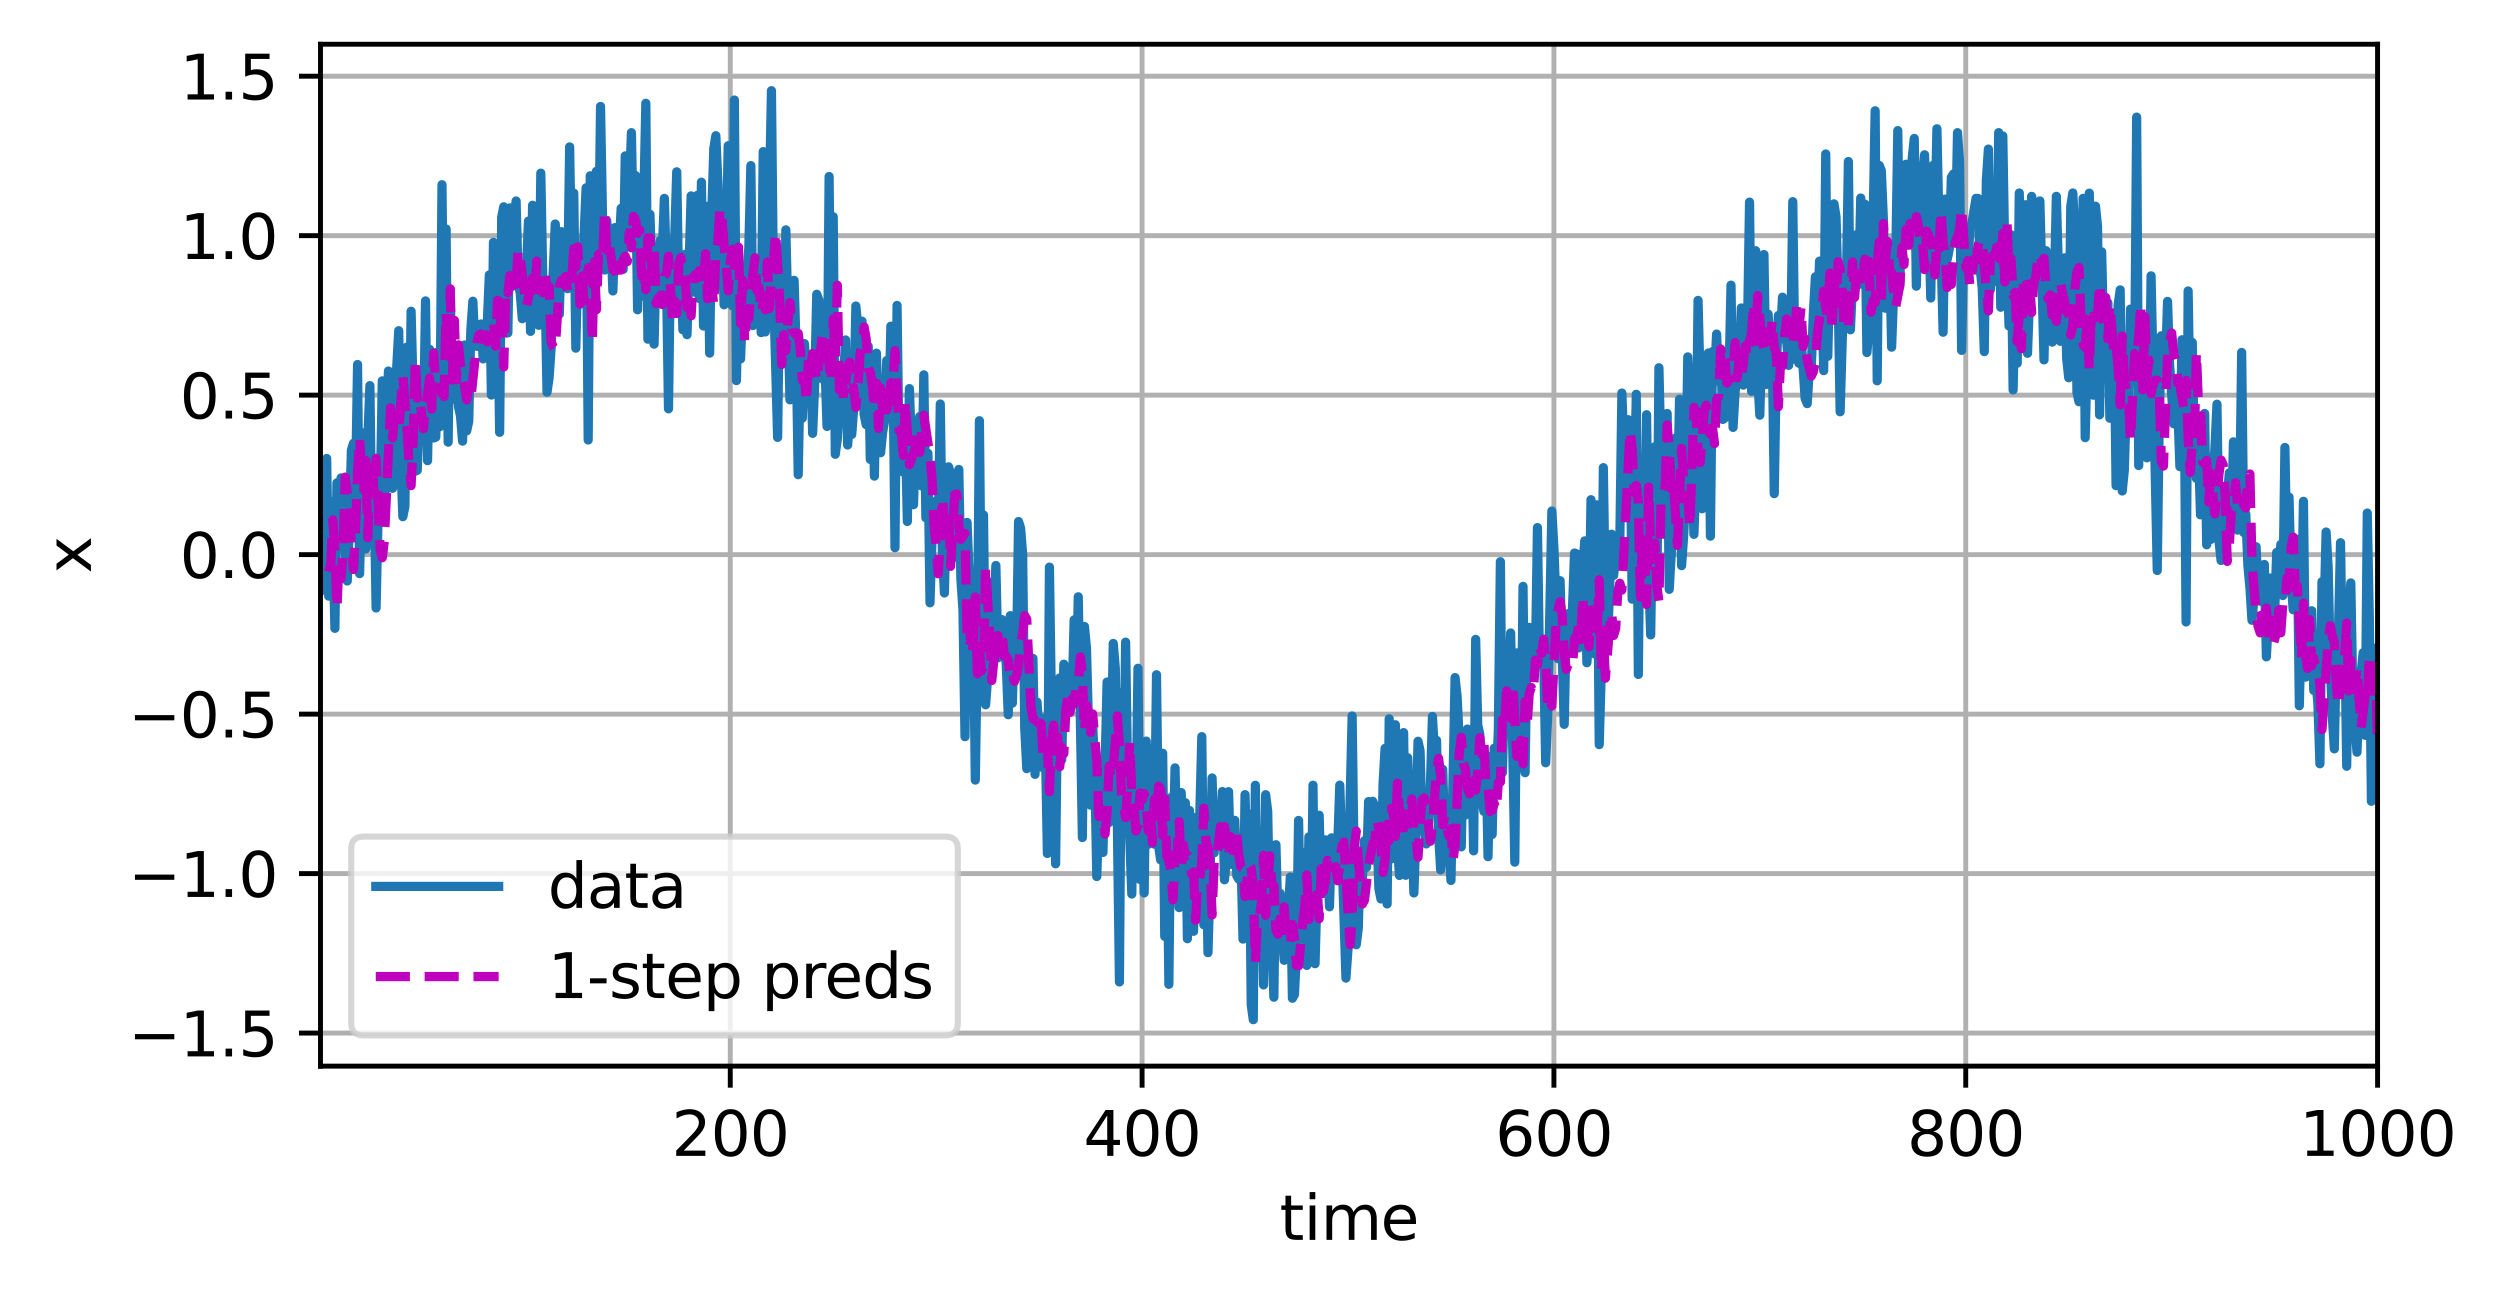 <?xml version="1.0" encoding="utf-8" standalone="no"?>
<!DOCTYPE svg PUBLIC "-//W3C//DTD SVG 1.1//EN"
  "http://www.w3.org/Graphics/SVG/1.1/DTD/svg11.dtd">
<svg xmlns:xlink="http://www.w3.org/1999/xlink" width="406.886pt" height="211.076pt" viewBox="0 0 406.886 211.076" xmlns="http://www.w3.org/2000/svg" version="1.1">
 <defs>
  <style type="text/css">*{stroke-linejoin: round; stroke-linecap: butt}</style>
 </defs>
 <g id="figure_1">
  <g id="patch_1">
   <path d="M 0 211.076 
L 406.886 211.076 
L 406.886 0 
L 0 0 
z
" style="fill: #ffffff"/>
  </g>
  <g id="axes_1">
   <g id="patch_2">
    <path d="M 52.161 173.52 
L 386.961 173.52 
L 386.961 7.2 
L 52.161 7.2 
z
" style="fill: #ffffff"/>
   </g>
   <g id="matplotlib.axis_1">
    <g id="xtick_1">
     <g id="line2d_1">
      <path d="M 118.853 173.52 
L 118.853 7.2 
" clip-path="url(#p5531fe48a8)" style="fill: none; stroke: #b0b0b0; stroke-width: 0.8; stroke-linecap: square"/>
     </g>
     <g id="line2d_2">
      <defs>
       <path id="m700e088454" d="M 0 0 
L 0 3.5 
" style="stroke: #000000; stroke-width: 0.8"/>
      </defs>
      <g>
       <use xlink:href="#m700e088454" x="118.853" y="173.52" style="stroke: #000000; stroke-width: 0.8"/>
      </g>
     </g>
     <g id="text_1">
      <!-- 200 -->
      <g transform="translate(109.309 188.118)scale(0.1 -0.1)">
       <defs>
        <path id="DejaVuSans-32" d="M 1228 531 
L 3431 531 
L 3431 0 
L 469 0 
L 469 531 
Q 828 903 1448 1529 
Q 2069 2156 2228 2338 
Q 2531 2678 2651 2914 
Q 2772 3150 2772 3378 
Q 2772 3750 2511 3984 
Q 2250 4219 1831 4219 
Q 1534 4219 1204 4116 
Q 875 4013 500 3803 
L 500 4441 
Q 881 4594 1212 4672 
Q 1544 4750 1819 4750 
Q 2544 4750 2975 4387 
Q 3406 4025 3406 3419 
Q 3406 3131 3298 2873 
Q 3191 2616 2906 2266 
Q 2828 2175 2409 1742 
Q 1991 1309 1228 531 
z
" transform="scale(0.016)"/>
        <path id="DejaVuSans-30" d="M 2034 4250 
Q 1547 4250 1301 3770 
Q 1056 3291 1056 2328 
Q 1056 1369 1301 889 
Q 1547 409 2034 409 
Q 2525 409 2770 889 
Q 3016 1369 3016 2328 
Q 3016 3291 2770 3770 
Q 2525 4250 2034 4250 
z
M 2034 4750 
Q 2819 4750 3233 4129 
Q 3647 3509 3647 2328 
Q 3647 1150 3233 529 
Q 2819 -91 2034 -91 
Q 1250 -91 836 529 
Q 422 1150 422 2328 
Q 422 3509 836 4129 
Q 1250 4750 2034 4750 
z
" transform="scale(0.016)"/>
       </defs>
       <use xlink:href="#DejaVuSans-32"/>
       <use xlink:href="#DejaVuSans-30" x="63.623"/>
       <use xlink:href="#DejaVuSans-30" x="127.246"/>
      </g>
     </g>
    </g>
    <g id="xtick_2">
     <g id="line2d_3">
      <path d="M 185.88 173.52 
L 185.88 7.2 
" clip-path="url(#p5531fe48a8)" style="fill: none; stroke: #b0b0b0; stroke-width: 0.8; stroke-linecap: square"/>
     </g>
     <g id="line2d_4">
      <g>
       <use xlink:href="#m700e088454" x="185.88" y="173.52" style="stroke: #000000; stroke-width: 0.8"/>
      </g>
     </g>
     <g id="text_2">
      <!-- 400 -->
      <g transform="translate(176.336 188.118)scale(0.1 -0.1)">
       <defs>
        <path id="DejaVuSans-34" d="M 2419 4116 
L 825 1625 
L 2419 1625 
L 2419 4116 
z
M 2253 4666 
L 3047 4666 
L 3047 1625 
L 3713 1625 
L 3713 1100 
L 3047 1100 
L 3047 0 
L 2419 0 
L 2419 1100 
L 313 1100 
L 313 1709 
L 2253 4666 
z
" transform="scale(0.016)"/>
       </defs>
       <use xlink:href="#DejaVuSans-34"/>
       <use xlink:href="#DejaVuSans-30" x="63.623"/>
       <use xlink:href="#DejaVuSans-30" x="127.246"/>
      </g>
     </g>
    </g>
    <g id="xtick_3">
     <g id="line2d_5">
      <path d="M 252.907 173.52 
L 252.907 7.2 
" clip-path="url(#p5531fe48a8)" style="fill: none; stroke: #b0b0b0; stroke-width: 0.8; stroke-linecap: square"/>
     </g>
     <g id="line2d_6">
      <g>
       <use xlink:href="#m700e088454" x="252.907" y="173.52" style="stroke: #000000; stroke-width: 0.8"/>
      </g>
     </g>
     <g id="text_3">
      <!-- 600 -->
      <g transform="translate(243.363 188.118)scale(0.1 -0.1)">
       <defs>
        <path id="DejaVuSans-36" d="M 2113 2584 
Q 1688 2584 1439 2293 
Q 1191 2003 1191 1497 
Q 1191 994 1439 701 
Q 1688 409 2113 409 
Q 2538 409 2786 701 
Q 3034 994 3034 1497 
Q 3034 2003 2786 2293 
Q 2538 2584 2113 2584 
z
M 3366 4563 
L 3366 3988 
Q 3128 4100 2886 4159 
Q 2644 4219 2406 4219 
Q 1781 4219 1451 3797 
Q 1122 3375 1075 2522 
Q 1259 2794 1537 2939 
Q 1816 3084 2150 3084 
Q 2853 3084 3261 2657 
Q 3669 2231 3669 1497 
Q 3669 778 3244 343 
Q 2819 -91 2113 -91 
Q 1303 -91 875 529 
Q 447 1150 447 2328 
Q 447 3434 972 4092 
Q 1497 4750 2381 4750 
Q 2619 4750 2861 4703 
Q 3103 4656 3366 4563 
z
" transform="scale(0.016)"/>
       </defs>
       <use xlink:href="#DejaVuSans-36"/>
       <use xlink:href="#DejaVuSans-30" x="63.623"/>
       <use xlink:href="#DejaVuSans-30" x="127.246"/>
      </g>
     </g>
    </g>
    <g id="xtick_4">
     <g id="line2d_7">
      <path d="M 319.934 173.52 
L 319.934 7.2 
" clip-path="url(#p5531fe48a8)" style="fill: none; stroke: #b0b0b0; stroke-width: 0.8; stroke-linecap: square"/>
     </g>
     <g id="line2d_8">
      <g>
       <use xlink:href="#m700e088454" x="319.934" y="173.52" style="stroke: #000000; stroke-width: 0.8"/>
      </g>
     </g>
     <g id="text_4">
      <!-- 800 -->
      <g transform="translate(310.39 188.118)scale(0.1 -0.1)">
       <defs>
        <path id="DejaVuSans-38" d="M 2034 2216 
Q 1584 2216 1326 1975 
Q 1069 1734 1069 1313 
Q 1069 891 1326 650 
Q 1584 409 2034 409 
Q 2484 409 2743 651 
Q 3003 894 3003 1313 
Q 3003 1734 2745 1975 
Q 2488 2216 2034 2216 
z
M 1403 2484 
Q 997 2584 770 2862 
Q 544 3141 544 3541 
Q 544 4100 942 4425 
Q 1341 4750 2034 4750 
Q 2731 4750 3128 4425 
Q 3525 4100 3525 3541 
Q 3525 3141 3298 2862 
Q 3072 2584 2669 2484 
Q 3125 2378 3379 2068 
Q 3634 1759 3634 1313 
Q 3634 634 3220 271 
Q 2806 -91 2034 -91 
Q 1263 -91 848 271 
Q 434 634 434 1313 
Q 434 1759 690 2068 
Q 947 2378 1403 2484 
z
M 1172 3481 
Q 1172 3119 1398 2916 
Q 1625 2713 2034 2713 
Q 2441 2713 2670 2916 
Q 2900 3119 2900 3481 
Q 2900 3844 2670 4047 
Q 2441 4250 2034 4250 
Q 1625 4250 1398 4047 
Q 1172 3844 1172 3481 
z
" transform="scale(0.016)"/>
       </defs>
       <use xlink:href="#DejaVuSans-38"/>
       <use xlink:href="#DejaVuSans-30" x="63.623"/>
       <use xlink:href="#DejaVuSans-30" x="127.246"/>
      </g>
     </g>
    </g>
    <g id="xtick_5">
     <g id="line2d_9">
      <path d="M 386.961 173.52 
L 386.961 7.2 
" clip-path="url(#p5531fe48a8)" style="fill: none; stroke: #b0b0b0; stroke-width: 0.8; stroke-linecap: square"/>
     </g>
     <g id="line2d_10">
      <g>
       <use xlink:href="#m700e088454" x="386.961" y="173.52" style="stroke: #000000; stroke-width: 0.8"/>
      </g>
     </g>
     <g id="text_5">
      <!-- 1000 -->
      <g transform="translate(374.236 188.118)scale(0.1 -0.1)">
       <defs>
        <path id="DejaVuSans-31" d="M 794 531 
L 1825 531 
L 1825 4091 
L 703 3866 
L 703 4441 
L 1819 4666 
L 2450 4666 
L 2450 531 
L 3481 531 
L 3481 0 
L 794 0 
L 794 531 
z
" transform="scale(0.016)"/>
       </defs>
       <use xlink:href="#DejaVuSans-31"/>
       <use xlink:href="#DejaVuSans-30" x="63.623"/>
       <use xlink:href="#DejaVuSans-30" x="127.246"/>
       <use xlink:href="#DejaVuSans-30" x="190.869"/>
      </g>
     </g>
    </g>
    <g id="text_6">
     <!-- time -->
     <g transform="translate(208.265 201.797)scale(0.1 -0.1)">
      <defs>
       <path id="DejaVuSans-74" d="M 1172 4494 
L 1172 3500 
L 2356 3500 
L 2356 3053 
L 1172 3053 
L 1172 1153 
Q 1172 725 1289 603 
Q 1406 481 1766 481 
L 2356 481 
L 2356 0 
L 1766 0 
Q 1100 0 847 248 
Q 594 497 594 1153 
L 594 3053 
L 172 3053 
L 172 3500 
L 594 3500 
L 594 4494 
L 1172 4494 
z
" transform="scale(0.016)"/>
       <path id="DejaVuSans-69" d="M 603 3500 
L 1178 3500 
L 1178 0 
L 603 0 
L 603 3500 
z
M 603 4863 
L 1178 4863 
L 1178 4134 
L 603 4134 
L 603 4863 
z
" transform="scale(0.016)"/>
       <path id="DejaVuSans-6d" d="M 3328 2828 
Q 3544 3216 3844 3400 
Q 4144 3584 4550 3584 
Q 5097 3584 5394 3201 
Q 5691 2819 5691 2113 
L 5691 0 
L 5113 0 
L 5113 2094 
Q 5113 2597 4934 2840 
Q 4756 3084 4391 3084 
Q 3944 3084 3684 2787 
Q 3425 2491 3425 1978 
L 3425 0 
L 2847 0 
L 2847 2094 
Q 2847 2600 2669 2842 
Q 2491 3084 2119 3084 
Q 1678 3084 1418 2786 
Q 1159 2488 1159 1978 
L 1159 0 
L 581 0 
L 581 3500 
L 1159 3500 
L 1159 2956 
Q 1356 3278 1631 3431 
Q 1906 3584 2284 3584 
Q 2666 3584 2933 3390 
Q 3200 3197 3328 2828 
z
" transform="scale(0.016)"/>
       <path id="DejaVuSans-65" d="M 3597 1894 
L 3597 1613 
L 953 1613 
Q 991 1019 1311 708 
Q 1631 397 2203 397 
Q 2534 397 2845 478 
Q 3156 559 3463 722 
L 3463 178 
Q 3153 47 2828 -22 
Q 2503 -91 2169 -91 
Q 1331 -91 842 396 
Q 353 884 353 1716 
Q 353 2575 817 3079 
Q 1281 3584 2069 3584 
Q 2775 3584 3186 3129 
Q 3597 2675 3597 1894 
z
M 3022 2063 
Q 3016 2534 2758 2815 
Q 2500 3097 2075 3097 
Q 1594 3097 1305 2825 
Q 1016 2553 972 2059 
L 3022 2063 
z
" transform="scale(0.016)"/>
      </defs>
      <use xlink:href="#DejaVuSans-74"/>
      <use xlink:href="#DejaVuSans-69" x="39.209"/>
      <use xlink:href="#DejaVuSans-6d" x="66.992"/>
      <use xlink:href="#DejaVuSans-65" x="164.404"/>
     </g>
    </g>
   </g>
   <g id="matplotlib.axis_2">
    <g id="ytick_1">
     <g id="line2d_11">
      <path d="M 52.161 168.136 
L 386.961 168.136 
" clip-path="url(#p5531fe48a8)" style="fill: none; stroke: #b0b0b0; stroke-width: 0.8; stroke-linecap: square"/>
     </g>
     <g id="line2d_12">
      <defs>
       <path id="mcd91e9a1cd" d="M 0 0 
L -3.5 0 
" style="stroke: #000000; stroke-width: 0.8"/>
      </defs>
      <g>
       <use xlink:href="#mcd91e9a1cd" x="52.161" y="168.136" style="stroke: #000000; stroke-width: 0.8"/>
      </g>
     </g>
     <g id="text_7">
      <!-- −1.5 -->
      <g transform="translate(20.878 171.936)scale(0.1 -0.1)">
       <defs>
        <path id="DejaVuSans-2212" d="M 678 2272 
L 4684 2272 
L 4684 1741 
L 678 1741 
L 678 2272 
z
" transform="scale(0.016)"/>
        <path id="DejaVuSans-2e" d="M 684 794 
L 1344 794 
L 1344 0 
L 684 0 
L 684 794 
z
" transform="scale(0.016)"/>
        <path id="DejaVuSans-35" d="M 691 4666 
L 3169 4666 
L 3169 4134 
L 1269 4134 
L 1269 2991 
Q 1406 3038 1543 3061 
Q 1681 3084 1819 3084 
Q 2600 3084 3056 2656 
Q 3513 2228 3513 1497 
Q 3513 744 3044 326 
Q 2575 -91 1722 -91 
Q 1428 -91 1123 -41 
Q 819 9 494 109 
L 494 744 
Q 775 591 1075 516 
Q 1375 441 1709 441 
Q 2250 441 2565 725 
Q 2881 1009 2881 1497 
Q 2881 1984 2565 2268 
Q 2250 2553 1709 2553 
Q 1456 2553 1204 2497 
Q 953 2441 691 2322 
L 691 4666 
z
" transform="scale(0.016)"/>
       </defs>
       <use xlink:href="#DejaVuSans-2212"/>
       <use xlink:href="#DejaVuSans-31" x="83.789"/>
       <use xlink:href="#DejaVuSans-2e" x="147.412"/>
       <use xlink:href="#DejaVuSans-35" x="179.199"/>
      </g>
     </g>
    </g>
    <g id="ytick_2">
     <g id="line2d_13">
      <path d="M 52.161 142.181 
L 386.961 142.181 
" clip-path="url(#p5531fe48a8)" style="fill: none; stroke: #b0b0b0; stroke-width: 0.8; stroke-linecap: square"/>
     </g>
     <g id="line2d_14">
      <g>
       <use xlink:href="#mcd91e9a1cd" x="52.161" y="142.181" style="stroke: #000000; stroke-width: 0.8"/>
      </g>
     </g>
     <g id="text_8">
      <!-- −1.0 -->
      <g transform="translate(20.878 145.98)scale(0.1 -0.1)">
       <use xlink:href="#DejaVuSans-2212"/>
       <use xlink:href="#DejaVuSans-31" x="83.789"/>
       <use xlink:href="#DejaVuSans-2e" x="147.412"/>
       <use xlink:href="#DejaVuSans-30" x="179.199"/>
      </g>
     </g>
    </g>
    <g id="ytick_3">
     <g id="line2d_15">
      <path d="M 52.161 116.225 
L 386.961 116.225 
" clip-path="url(#p5531fe48a8)" style="fill: none; stroke: #b0b0b0; stroke-width: 0.8; stroke-linecap: square"/>
     </g>
     <g id="line2d_16">
      <g>
       <use xlink:href="#mcd91e9a1cd" x="52.161" y="116.225" style="stroke: #000000; stroke-width: 0.8"/>
      </g>
     </g>
     <g id="text_9">
      <!-- −0.5 -->
      <g transform="translate(20.878 120.024)scale(0.1 -0.1)">
       <use xlink:href="#DejaVuSans-2212"/>
       <use xlink:href="#DejaVuSans-30" x="83.789"/>
       <use xlink:href="#DejaVuSans-2e" x="147.412"/>
       <use xlink:href="#DejaVuSans-35" x="179.199"/>
      </g>
     </g>
    </g>
    <g id="ytick_4">
     <g id="line2d_17">
      <path d="M 52.161 90.269 
L 386.961 90.269 
" clip-path="url(#p5531fe48a8)" style="fill: none; stroke: #b0b0b0; stroke-width: 0.8; stroke-linecap: square"/>
     </g>
     <g id="line2d_18">
      <g>
       <use xlink:href="#mcd91e9a1cd" x="52.161" y="90.269" style="stroke: #000000; stroke-width: 0.8"/>
      </g>
     </g>
     <g id="text_10">
      <!-- 0.0 -->
      <g transform="translate(29.258 94.068)scale(0.1 -0.1)">
       <use xlink:href="#DejaVuSans-30"/>
       <use xlink:href="#DejaVuSans-2e" x="63.623"/>
       <use xlink:href="#DejaVuSans-30" x="95.41"/>
      </g>
     </g>
    </g>
    <g id="ytick_5">
     <g id="line2d_19">
      <path d="M 52.161 64.313 
L 386.961 64.313 
" clip-path="url(#p5531fe48a8)" style="fill: none; stroke: #b0b0b0; stroke-width: 0.8; stroke-linecap: square"/>
     </g>
     <g id="line2d_20">
      <g>
       <use xlink:href="#mcd91e9a1cd" x="52.161" y="64.313" style="stroke: #000000; stroke-width: 0.8"/>
      </g>
     </g>
     <g id="text_11">
      <!-- 0.5 -->
      <g transform="translate(29.258 68.112)scale(0.1 -0.1)">
       <use xlink:href="#DejaVuSans-30"/>
       <use xlink:href="#DejaVuSans-2e" x="63.623"/>
       <use xlink:href="#DejaVuSans-35" x="95.41"/>
      </g>
     </g>
    </g>
    <g id="ytick_6">
     <g id="line2d_21">
      <path d="M 52.161 38.358 
L 386.961 38.358 
" clip-path="url(#p5531fe48a8)" style="fill: none; stroke: #b0b0b0; stroke-width: 0.8; stroke-linecap: square"/>
     </g>
     <g id="line2d_22">
      <g>
       <use xlink:href="#mcd91e9a1cd" x="52.161" y="38.358" style="stroke: #000000; stroke-width: 0.8"/>
      </g>
     </g>
     <g id="text_12">
      <!-- 1.0 -->
      <g transform="translate(29.258 42.157)scale(0.1 -0.1)">
       <use xlink:href="#DejaVuSans-31"/>
       <use xlink:href="#DejaVuSans-2e" x="63.623"/>
       <use xlink:href="#DejaVuSans-30" x="95.41"/>
      </g>
     </g>
    </g>
    <g id="ytick_7">
     <g id="line2d_23">
      <path d="M 52.161 12.402 
L 386.961 12.402 
" clip-path="url(#p5531fe48a8)" style="fill: none; stroke: #b0b0b0; stroke-width: 0.8; stroke-linecap: square"/>
     </g>
     <g id="line2d_24">
      <g>
       <use xlink:href="#mcd91e9a1cd" x="52.161" y="12.402" style="stroke: #000000; stroke-width: 0.8"/>
      </g>
     </g>
     <g id="text_13">
      <!-- 1.5 -->
      <g transform="translate(29.258 16.201)scale(0.1 -0.1)">
       <use xlink:href="#DejaVuSans-31"/>
       <use xlink:href="#DejaVuSans-2e" x="63.623"/>
       <use xlink:href="#DejaVuSans-35" x="95.41"/>
      </g>
     </g>
    </g>
    <g id="text_14">
     <!-- x -->
     <g transform="translate(14.798 93.319)rotate(-90)scale(0.1 -0.1)">
      <defs>
       <path id="DejaVuSans-78" d="M 3513 3500 
L 2247 1797 
L 3578 0 
L 2900 0 
L 1881 1375 
L 863 0 
L 184 0 
L 1544 1831 
L 300 3500 
L 978 3500 
L 1906 2253 
L 2834 3500 
L 3513 3500 
z
" transform="scale(0.016)"/>
      </defs>
      <use xlink:href="#DejaVuSans-78"/>
     </g>
    </g>
   </g>
   <g id="line2d_25">
    <path d="M 52.161 96.024 
L 52.831 84.758 
L 53.166 74.617 
L 53.501 97.021 
L 53.837 81.608 
L 54.172 87.827 
L 54.507 102.264 
L 54.842 78.586 
L 55.177 79.544 
L 55.512 77.788 
L 55.847 77.898 
L 56.183 89.601 
L 56.518 94.557 
L 56.853 85.703 
L 57.188 73.256 
L 57.523 72.159 
L 57.858 79.743 
L 58.193 59.326 
L 58.529 93.36 
L 58.864 79.165 
L 59.199 70.462 
L 59.534 89.349 
L 59.869 71.259 
L 60.204 62.766 
L 60.539 88.495 
L 60.874 78.596 
L 61.21 98.95 
L 61.545 83.602 
L 61.88 81.209 
L 62.215 61.99 
L 62.55 83.637 
L 63.22 60.388 
L 63.556 73.903 
L 63.891 79.475 
L 64.226 73.407 
L 64.561 59.863 
L 64.896 53.825 
L 65.231 75.196 
L 65.566 84.092 
L 65.901 82.383 
L 66.237 56.489 
L 66.572 77.567 
L 66.907 50.657 
L 67.577 76.69 
L 67.912 76.553 
L 68.247 66.763 
L 68.583 64.985 
L 68.918 70.218 
L 69.253 48.973 
L 69.588 74.971 
L 69.923 56.856 
L 70.258 60.734 
L 70.593 71.285 
L 70.929 71.138 
L 71.264 57.288 
L 71.599 69.437 
L 71.934 30.063 
L 72.269 60.585 
L 72.604 37.273 
L 72.939 71.96 
L 73.274 47.092 
L 73.61 64.981 
L 73.945 58.897 
L 74.28 57.721 
L 74.615 66.135 
L 74.95 67.743 
L 75.285 71.796 
L 75.62 56.147 
L 75.956 70.121 
L 76.291 68.566 
L 76.626 53.74 
L 76.961 49.026 
L 77.296 56.252 
L 77.631 56.37 
L 77.966 55.24 
L 78.301 52.735 
L 78.637 58.407 
L 78.972 53.695 
L 79.307 52.585 
L 79.642 44.749 
L 79.977 64.294 
L 80.312 39.448 
L 80.647 52.726 
L 80.983 48.478 
L 81.318 70.364 
L 81.653 35.341 
L 81.988 33.656 
L 82.658 54.183 
L 82.993 33.839 
L 83.329 43.277 
L 83.664 35.616 
L 83.999 32.712 
L 84.334 45.849 
L 84.669 47.75 
L 85.004 51.87 
L 85.339 44.001 
L 85.674 44.023 
L 86.01 35.983 
L 86.345 53.933 
L 86.68 33.41 
L 87.685 52.943 
L 88.02 28.184 
L 88.356 46.24 
L 88.691 45.888 
L 89.026 63.833 
L 89.361 61.546 
L 89.696 56.705 
L 90.031 44.458 
L 90.366 36.459 
L 90.701 40.783 
L 91.037 51.138 
L 91.372 37.703 
L 91.707 44.794 
L 92.042 42.593 
L 92.377 46.983 
L 92.712 23.909 
L 93.047 44.418 
L 93.383 31.427 
L 93.718 56.663 
L 94.053 41.9 
L 94.388 43.274 
L 94.723 45.828 
L 95.393 30.572 
L 95.729 71.611 
L 96.064 28.61 
L 96.399 44.733 
L 96.734 42.835 
L 97.069 27.881 
L 97.404 43.778 
L 97.739 17.327 
L 98.074 35.768 
L 98.41 43.946 
L 98.745 35.907 
L 99.08 40.166 
L 99.415 39.167 
L 99.75 47.355 
L 100.085 37.046 
L 100.42 37.113 
L 100.756 40.921 
L 101.091 33.905 
L 101.426 43.829 
L 101.761 25.375 
L 102.096 36.121 
L 102.431 30.963 
L 102.766 21.593 
L 103.101 39.198 
L 103.437 28.567 
L 103.772 50.416 
L 104.107 37.382 
L 104.442 48.242 
L 105.112 16.817 
L 105.447 55.204 
L 105.783 34.878 
L 106.453 56.005 
L 106.788 42.299 
L 107.123 48.045 
L 107.458 39.135 
L 107.793 40.881 
L 108.129 32.289 
L 108.464 44.652 
L 108.799 66.539 
L 109.134 41.381 
L 109.469 46.335 
L 109.804 38.919 
L 110.139 27.969 
L 110.474 47.879 
L 110.81 43.134 
L 111.145 53.68 
L 111.48 41.413 
L 111.815 54.468 
L 112.485 31.887 
L 112.82 44.865 
L 113.156 47.577 
L 113.491 31.812 
L 113.826 48.589 
L 114.161 29.656 
L 114.496 53.061 
L 115.166 33.574 
L 115.501 57.466 
L 115.837 34.933 
L 116.172 24.187 
L 116.507 22.088 
L 116.842 29.906 
L 117.177 44.427 
L 117.512 38.42 
L 117.847 49.608 
L 118.183 39.821 
L 118.518 23.724 
L 118.853 41.501 
L 119.188 49.746 
L 119.523 16.284 
L 119.858 61.943 
L 120.193 46.194 
L 120.529 58.418 
L 120.864 49.833 
L 121.199 48.76 
L 121.869 40.461 
L 122.204 26.951 
L 122.539 52.986 
L 122.874 49.526 
L 123.21 50.268 
L 123.545 42.309 
L 123.88 54.131 
L 124.215 24.678 
L 124.55 54.024 
L 124.885 49.577 
L 125.556 14.76 
L 125.891 46.998 
L 126.561 71.183 
L 126.896 45.163 
L 127.231 53.758 
L 127.566 58.929 
L 127.901 37.413 
L 128.572 65.071 
L 129.242 45.629 
L 129.577 56.715 
L 129.912 77.253 
L 130.247 59.548 
L 130.583 68.067 
L 130.918 55.925 
L 131.253 60.411 
L 131.588 59.095 
L 131.923 58.76 
L 132.258 70.529 
L 132.593 62.522 
L 132.929 47.892 
L 133.264 48.81 
L 133.599 57.373 
L 133.934 61.728 
L 134.269 59.463 
L 134.604 69.4 
L 134.939 28.726 
L 135.274 61.3 
L 135.61 35.281 
L 135.945 73.934 
L 136.28 71.417 
L 136.95 60.283 
L 137.285 61.599 
L 137.62 55.325 
L 137.956 72.424 
L 138.291 68.02 
L 138.626 70.703 
L 138.961 66.198 
L 139.296 49.806 
L 139.631 53.424 
L 139.966 54.43 
L 140.301 52.28 
L 140.637 67.435 
L 140.972 69.112 
L 141.307 56.354 
L 141.642 74.765 
L 141.977 59.875 
L 142.312 77.487 
L 142.647 57.483 
L 142.983 70.273 
L 143.318 73.687 
L 143.653 70.344 
L 143.988 68.411 
L 144.323 58.681 
L 144.658 67.348 
L 144.993 53.089 
L 145.329 59.016 
L 145.664 89.144 
L 145.999 49.71 
L 146.334 74.659 
L 146.669 75.266 
L 147.004 76.836 
L 147.339 69.792 
L 147.674 84.871 
L 148.01 63.247 
L 148.68 82.14 
L 149.015 70.106 
L 149.35 70.48 
L 149.685 67.795 
L 150.02 79.101 
L 150.356 61.009 
L 150.691 84.272 
L 151.026 73.782 
L 151.361 98.107 
L 151.696 87.516 
L 152.031 82.214 
L 152.366 81.541 
L 152.701 87.237 
L 153.037 65.753 
L 153.372 89.6 
L 153.707 96.509 
L 154.042 81.151 
L 154.377 75.979 
L 154.712 77.072 
L 155.047 90.845 
L 155.383 86.87 
L 155.718 80.278 
L 156.053 76.405 
L 156.388 94.273 
L 156.723 99.235 
L 157.058 119.897 
L 157.393 85.031 
L 157.729 93.521 
L 158.064 94.292 
L 158.399 99.018 
L 158.734 126.959 
L 159.069 105.605 
L 159.404 68.477 
L 159.739 102.779 
L 160.074 83.823 
L 160.41 114.704 
L 160.745 110.278 
L 161.08 102.442 
L 161.415 101.177 
L 161.75 98.606 
L 162.085 92.04 
L 162.42 107.06 
L 162.756 104.829 
L 163.091 100.85 
L 163.426 105.944 
L 163.761 107.901 
L 164.096 116.322 
L 164.431 100.203 
L 164.766 114.436 
L 165.101 103.061 
L 165.437 107.373 
L 165.772 84.882 
L 166.107 85.957 
L 166.442 90.252 
L 166.777 118.473 
L 167.112 125.096 
L 167.447 108.089 
L 167.783 116.852 
L 168.118 107.152 
L 168.453 126.027 
L 168.788 114.277 
L 169.458 124.857 
L 169.793 116.89 
L 170.129 120.724 
L 170.464 138.9 
L 170.799 92.302 
L 171.134 115.203 
L 171.469 120.99 
L 171.804 140.589 
L 172.139 112.944 
L 172.474 110.343 
L 172.81 123.639 
L 173.145 108.102 
L 173.48 109.654 
L 173.815 115.447 
L 174.15 114.005 
L 174.485 113.714 
L 174.82 100.891 
L 175.156 114.321 
L 175.491 97.134 
L 176.161 136.314 
L 176.496 101.959 
L 176.831 105.49 
L 177.501 131.041 
L 177.837 117.775 
L 178.172 125.241 
L 178.507 142.656 
L 178.842 131.512 
L 179.177 126.746 
L 179.512 138.736 
L 180.183 111.004 
L 180.518 133.855 
L 180.853 122.737 
L 181.188 104.729 
L 181.523 108.825 
L 182.193 159.816 
L 182.529 112.713 
L 182.864 131.15 
L 183.199 104.512 
L 183.534 127.109 
L 184.204 145.504 
L 184.539 124.059 
L 184.874 134.105 
L 185.21 108.765 
L 185.545 143.14 
L 185.88 121.389 
L 186.215 145.324 
L 186.55 120.619 
L 186.885 137.422 
L 187.22 135.556 
L 187.556 121.771 
L 187.891 137.386 
L 188.226 109.818 
L 188.561 137.651 
L 188.896 139.945 
L 189.231 122.599 
L 189.566 152.406 
L 189.901 131.058 
L 190.237 160.199 
L 190.572 129.829 
L 190.907 138.599 
L 191.242 124.979 
L 191.577 139.407 
L 191.912 147.714 
L 192.247 128.992 
L 192.583 141.962 
L 192.918 130.642 
L 193.253 152.777 
L 193.588 131.904 
L 193.923 151.106 
L 194.258 151.572 
L 194.593 133.05 
L 194.929 138.811 
L 195.264 132.77 
L 195.599 119.893 
L 195.934 150.516 
L 196.269 135.875 
L 196.604 155.052 
L 196.939 143.262 
L 197.274 126.618 
L 197.61 138.798 
L 197.945 131.365 
L 198.28 137.094 
L 198.615 136.054 
L 198.95 128.829 
L 199.285 143.19 
L 199.62 139.509 
L 199.956 128.849 
L 200.291 140.685 
L 200.626 135.698 
L 200.961 133.516 
L 201.296 142.542 
L 201.631 143.101 
L 201.966 139.518 
L 202.301 152.842 
L 202.637 129.335 
L 202.972 143.035 
L 203.307 132.506 
L 203.642 163.501 
L 203.977 165.96 
L 204.312 127.807 
L 204.647 149.285 
L 204.983 135.25 
L 205.318 141.792 
L 205.653 160.298 
L 205.988 129.342 
L 206.323 132.012 
L 206.658 149.208 
L 206.993 151.617 
L 207.329 162.299 
L 207.664 137.482 
L 207.999 149.895 
L 208.334 145.381 
L 209.004 156.294 
L 209.339 153.62 
L 210.01 142.729 
L 210.345 162.467 
L 210.68 161.848 
L 211.015 154.761 
L 211.35 133.53 
L 211.685 152.849 
L 212.02 138.725 
L 212.356 142.568 
L 212.691 157.126 
L 213.026 136.206 
L 213.361 153.571 
L 213.696 127.801 
L 214.031 156.844 
L 214.701 132.686 
L 215.037 145.442 
L 215.707 136.688 
L 216.042 137.089 
L 216.377 147.584 
L 216.712 136.365 
L 217.047 140.891 
L 217.383 142.305 
L 217.718 137.734 
L 218.053 127.788 
L 219.058 159.184 
L 219.393 154.451 
L 219.729 130.461 
L 220.064 116.532 
L 220.399 140.866 
L 220.734 153.763 
L 221.069 151.076 
L 221.404 138.498 
L 221.739 142.847 
L 222.074 136.827 
L 222.41 141.158 
L 222.745 130.459 
L 223.08 138.563 
L 223.415 130.418 
L 223.75 131.231 
L 224.085 135.056 
L 224.42 144.651 
L 224.756 146.306 
L 225.091 127.716 
L 225.426 121.801 
L 225.761 147.118 
L 226.096 116.987 
L 226.431 139.801 
L 227.101 117.954 
L 227.437 137.654 
L 227.772 142.485 
L 228.442 119.238 
L 228.777 142.454 
L 229.112 123.333 
L 229.447 134.102 
L 229.783 133.884 
L 230.118 145.334 
L 230.453 135.255 
L 230.788 120.648 
L 231.123 122.188 
L 231.458 134.619 
L 231.793 134.562 
L 232.129 137.349 
L 232.464 134.736 
L 232.799 127.924 
L 233.134 116.606 
L 233.469 122.388 
L 233.804 120.487 
L 234.139 135.798 
L 234.474 141.573 
L 234.81 125.215 
L 235.145 136.818 
L 235.48 132.59 
L 236.15 143.298 
L 236.82 110.285 
L 237.156 113.428 
L 237.491 120.391 
L 237.826 137.831 
L 238.161 120.804 
L 238.496 132.651 
L 238.831 118.661 
L 239.166 131.53 
L 239.501 121.125 
L 239.837 138.477 
L 240.172 104.062 
L 240.507 118.014 
L 240.842 119.46 
L 241.177 130.086 
L 241.512 132.049 
L 241.847 123.052 
L 242.183 139.423 
L 242.518 123.15 
L 242.853 135.813 
L 243.188 121.775 
L 243.523 127.619 
L 243.858 118.861 
L 244.193 91.42 
L 244.529 125.74 
L 244.864 112.228 
L 245.199 112.993 
L 245.534 112.847 
L 245.869 103.022 
L 246.539 140.314 
L 246.874 106.262 
L 247.545 124.986 
L 247.88 95.438 
L 248.215 125.755 
L 248.55 103.952 
L 248.885 102.104 
L 249.22 109.976 
L 249.556 104.907 
L 249.891 107.52 
L 250.226 85.866 
L 250.561 108.207 
L 250.896 106.24 
L 251.231 106.184 
L 251.566 124.142 
L 251.901 116.25 
L 252.572 83.177 
L 252.907 89.238 
L 253.577 107.201 
L 253.912 94.507 
L 254.583 117.888 
L 254.918 101.655 
L 255.253 99.87 
L 255.588 103.915 
L 255.923 99.167 
L 256.258 90.013 
L 256.593 90.144 
L 256.929 105.451 
L 257.599 92.196 
L 257.934 88.031 
L 258.269 107.863 
L 258.604 103.568 
L 258.939 81.33 
L 259.61 106.463 
L 259.945 82.161 
L 260.28 121.185 
L 260.615 109.204 
L 260.95 76.114 
L 261.285 98.547 
L 261.62 105.031 
L 262.291 86.945 
L 262.626 93.647 
L 262.961 90.259 
L 263.631 88.128 
L 263.966 63.97 
L 264.637 82.015 
L 264.972 68.3 
L 265.307 71.624 
L 265.642 97.516 
L 266.312 64.173 
L 266.647 109.768 
L 266.983 75.121 
L 267.653 89.638 
L 267.988 67.498 
L 268.323 93.833 
L 268.658 103.333 
L 268.993 80.713 
L 269.329 72.712 
L 269.664 96.742 
L 269.999 59.855 
L 270.334 74.773 
L 270.669 82.122 
L 271.004 69.847 
L 271.339 67.302 
L 271.674 95.913 
L 272.01 89.939 
L 272.345 76.006 
L 272.68 71.302 
L 273.015 81.855 
L 273.35 64.976 
L 273.685 92.056 
L 274.02 87.258 
L 274.356 79.857 
L 274.691 58.09 
L 275.361 75.732 
L 275.696 86.961 
L 276.031 77.411 
L 276.366 48.893 
L 276.701 62.318 
L 277.037 82.8 
L 277.372 77.385 
L 278.042 57.456 
L 278.377 87.26 
L 278.712 57.229 
L 279.047 61.298 
L 279.383 54.371 
L 279.718 62.107 
L 280.053 57.339 
L 280.388 68.261 
L 280.723 68.008 
L 281.058 59.958 
L 281.393 61.827 
L 281.729 46.412 
L 282.064 69.563 
L 282.399 63.669 
L 282.734 61.548 
L 283.069 60.47 
L 283.404 50.122 
L 283.739 62.678 
L 284.41 53.591 
L 284.745 32.899 
L 285.08 63.685 
L 285.415 49.189 
L 285.75 40.81 
L 286.085 61.766 
L 286.42 67.575 
L 287.091 41.429 
L 287.426 62.589 
L 287.761 51.121 
L 288.096 56.32 
L 288.431 55.95 
L 288.766 80.34 
L 289.101 59.976 
L 289.437 51.354 
L 289.772 55.18 
L 290.107 48.374 
L 290.442 52.863 
L 290.777 55.385 
L 291.112 59.467 
L 291.447 55.888 
L 291.783 32.823 
L 292.118 58.471 
L 292.453 50.645 
L 292.788 59.12 
L 293.123 54.853 
L 293.793 64.848 
L 294.129 65.691 
L 294.464 60.326 
L 294.799 59.706 
L 295.134 50.853 
L 295.469 45.051 
L 295.804 51.469 
L 296.139 42.498 
L 296.474 44.631 
L 296.81 60.318 
L 297.145 25.06 
L 297.48 57.981 
L 297.815 43.216 
L 298.15 48.088 
L 298.485 33.183 
L 298.82 35.282 
L 299.156 47.186 
L 299.491 67.017 
L 300.161 44.211 
L 300.496 47.264 
L 300.831 26.291 
L 301.166 53.669 
L 301.501 46.08 
L 301.837 41.14 
L 302.172 38.19 
L 302.507 46.312 
L 302.842 32.231 
L 303.177 45.008 
L 303.512 33.222 
L 303.847 57.372 
L 304.183 53.244 
L 304.518 42.86 
L 304.853 36.29 
L 305.188 18.03 
L 305.523 61.973 
L 305.858 26.932 
L 306.193 27.777 
L 306.529 35.672 
L 306.864 50.167 
L 307.199 41.264 
L 307.534 40.012 
L 307.869 56.504 
L 308.204 47.454 
L 308.539 42.331 
L 308.874 21.258 
L 309.21 46.304 
L 309.545 30.179 
L 309.88 38.403 
L 310.215 26.735 
L 310.885 37.927 
L 311.22 25.748 
L 311.556 22.538 
L 311.891 46.575 
L 312.226 34.337 
L 312.561 42.91 
L 312.896 28.876 
L 313.231 25.191 
L 313.566 41.13 
L 313.901 35.23 
L 314.237 48.503 
L 314.572 26.935 
L 314.907 36.583 
L 315.242 20.961 
L 315.577 36.612 
L 315.912 40.999 
L 316.247 54.07 
L 316.583 32.41 
L 316.918 42.226 
L 317.253 40.529 
L 317.588 28.852 
L 317.923 28.337 
L 318.258 38.627 
L 318.593 21.596 
L 318.929 26.353 
L 319.264 57.023 
L 319.599 39.196 
L 319.934 37.36 
L 320.269 44.114 
L 320.604 37.052 
L 320.939 36.302 
L 321.61 32.276 
L 321.945 32.305 
L 322.28 43.689 
L 322.615 46.923 
L 322.95 57.223 
L 323.285 29.331 
L 323.62 24.267 
L 323.956 47.109 
L 324.626 31.41 
L 324.961 45.813 
L 325.296 21.588 
L 325.631 50.005 
L 325.966 22.132 
L 326.301 42.357 
L 326.637 40.935 
L 326.972 53.044 
L 327.307 38.203 
L 327.642 63.459 
L 327.977 48.752 
L 328.312 59.113 
L 328.647 31.411 
L 328.983 47.564 
L 329.318 47.559 
L 329.653 33.322 
L 329.988 57.5 
L 330.323 48.31 
L 330.658 31.96 
L 330.993 34.154 
L 331.329 38.135 
L 331.664 44.88 
L 331.999 32.707 
L 332.669 58.574 
L 333.004 40.803 
L 333.339 48.714 
L 333.674 49.357 
L 334.01 55.68 
L 334.345 47.2 
L 334.68 31.956 
L 335.35 55.554 
L 335.685 51.992 
L 336.02 41.962 
L 336.356 58.329 
L 336.691 61.477 
L 337.026 33.555 
L 337.361 31.411 
L 337.696 38.428 
L 338.031 63.836 
L 338.366 65.38 
L 338.701 56.486 
L 339.037 32.283 
L 339.372 71.224 
L 339.707 57.564 
L 340.042 31.441 
L 340.712 64.323 
L 341.047 33.557 
L 341.383 36.845 
L 341.718 67.516 
L 342.053 40.982 
L 342.388 54.923 
L 342.723 48.943 
L 343.058 49.281 
L 343.393 68.071 
L 344.064 51.776 
L 344.399 79.041 
L 344.734 49.646 
L 345.069 47.182 
L 345.404 79.908 
L 345.739 76.552 
L 346.074 65.556 
L 346.41 67.345 
L 346.745 50.302 
L 347.08 58.603 
L 347.415 60.528 
L 347.75 19.064 
L 348.085 75.769 
L 348.42 57.358 
L 348.756 59.714 
L 349.091 56.067 
L 349.426 74.513 
L 349.761 71.052 
L 350.096 44.898 
L 351.101 92.849 
L 351.437 67.716 
L 351.772 54.647 
L 352.107 55.139 
L 352.442 59.761 
L 352.777 49.057 
L 353.112 59.309 
L 353.783 68.971 
L 354.118 63.904 
L 354.453 66.658 
L 354.788 75.953 
L 355.123 55.3 
L 355.458 59.861 
L 355.793 101.224 
L 356.129 47.357 
L 356.464 67.438 
L 356.799 55.734 
L 357.134 72.854 
L 357.469 77.844 
L 357.804 72.777 
L 358.139 83.789 
L 358.474 79.202 
L 358.81 67.295 
L 359.145 88.665 
L 359.48 76.093 
L 359.815 87.794 
L 360.15 77.515 
L 360.485 73.045 
L 360.82 65.787 
L 361.156 88.075 
L 361.491 91.217 
L 361.826 84.688 
L 362.161 83.442 
L 362.496 80.955 
L 362.831 76.959 
L 363.166 85.98 
L 363.501 71.914 
L 363.837 85.105 
L 364.172 86.276 
L 364.507 82.046 
L 364.842 57.364 
L 365.177 86.668 
L 365.512 83.617 
L 365.847 91.952 
L 366.183 95.653 
L 366.518 100.951 
L 366.853 97.3 
L 367.188 88.985 
L 367.523 96.104 
L 367.858 93.092 
L 368.193 97.962 
L 368.529 91.867 
L 368.864 106.904 
L 369.534 94.076 
L 369.869 95.647 
L 370.204 100.08 
L 370.539 89.911 
L 370.874 94.081 
L 371.21 88.617 
L 371.545 96.926 
L 371.88 72.83 
L 372.215 91.607 
L 372.55 80.904 
L 372.885 94.278 
L 373.22 99.236 
L 373.556 90.763 
L 373.891 87.765 
L 374.226 114.857 
L 374.561 100.854 
L 374.896 81.591 
L 375.231 110.21 
L 375.566 106.979 
L 375.901 106.968 
L 376.237 99.408 
L 376.572 112.365 
L 376.907 110.711 
L 377.242 114.392 
L 377.577 124.306 
L 377.912 94.671 
L 378.247 100.211 
L 378.583 86.591 
L 378.918 92.328 
L 379.253 107.496 
L 379.588 116.506 
L 379.923 121.876 
L 380.258 105.458 
L 380.593 102.805 
L 380.929 88.332 
L 381.264 109.013 
L 381.599 100.72 
L 381.934 124.71 
L 382.269 100.099 
L 382.604 94.878 
L 382.939 113.433 
L 383.61 122.421 
L 383.945 112.954 
L 384.615 106.227 
L 384.95 119.679 
L 385.285 83.505 
L 385.62 100.479 
L 385.956 130.407 
L 386.291 118.387 
L 386.626 128.737 
L 386.961 105.532 
L 386.961 105.532 
" clip-path="url(#p5531fe48a8)" style="fill: none; stroke: #1f77b4; stroke-width: 1.5; stroke-linecap: square"/>
   </g>
   <g id="line2d_26">
    <path d="M 53.501 93.047 
L 53.837 91.818 
L 54.172 84.609 
L 54.507 89.563 
L 54.842 99.064 
L 55.177 91.098 
L 55.512 94.146 
L 55.847 89.581 
L 56.183 77.657 
L 56.853 82.796 
L 57.188 88.943 
L 57.523 92.693 
L 57.858 86.229 
L 58.193 77.037 
L 58.529 71.246 
L 58.864 77.154 
L 59.199 79.661 
L 59.534 74.983 
L 59.869 87.507 
L 60.204 77.555 
L 60.539 74.383 
L 60.874 80.394 
L 61.21 74.595 
L 61.88 89.59 
L 62.215 90.772 
L 62.55 88.039 
L 63.556 66.391 
L 63.891 71.293 
L 64.226 67.523 
L 64.561 68.19 
L 64.896 70.051 
L 65.566 61.228 
L 66.237 69.517 
L 66.572 75.534 
L 66.907 79.038 
L 67.242 71.512 
L 67.577 58.264 
L 67.912 64.81 
L 68.247 64.231 
L 68.918 69.794 
L 69.253 65.643 
L 69.588 64.271 
L 69.923 61.511 
L 70.258 66.579 
L 70.593 57.451 
L 70.929 62.889 
L 71.264 63.017 
L 72.269 64.543 
L 72.604 50.88 
L 72.939 57.868 
L 73.274 47.013 
L 73.61 61.848 
L 73.945 52.146 
L 74.28 61.797 
L 74.615 56.13 
L 74.95 59.587 
L 75.62 62.822 
L 75.956 65.079 
L 76.291 63.142 
L 76.626 64.935 
L 77.296 58.586 
L 77.631 55.797 
L 77.966 54.512 
L 78.301 54.361 
L 78.637 55.186 
L 78.972 54.94 
L 79.307 55.64 
L 79.642 54.227 
L 79.977 53.532 
L 80.312 52.246 
L 80.647 56.348 
L 80.983 48.886 
L 81.318 53.434 
L 81.653 51.268 
L 81.988 59.728 
L 82.323 46.89 
L 82.658 47.657 
L 82.993 44.849 
L 83.329 46.606 
L 83.664 44.659 
L 83.999 46.248 
L 84.334 40.573 
L 84.669 42.136 
L 85.674 49.957 
L 86.68 45.283 
L 87.015 48.309 
L 87.35 42.507 
L 87.685 46.686 
L 88.02 46.463 
L 88.356 47.627 
L 88.691 43.922 
L 89.026 47.419 
L 89.361 46.628 
L 89.696 55.594 
L 90.031 56.461 
L 90.366 56.855 
L 91.037 46.524 
L 91.372 45.626 
L 91.707 46.247 
L 92.042 44.997 
L 92.377 47.396 
L 92.712 45.382 
L 93.047 45.379 
L 93.383 40.471 
L 93.718 43.452 
L 94.053 40.17 
L 94.388 49.511 
L 94.723 44.937 
L 95.058 48.924 
L 95.729 43.571 
L 96.064 45.364 
L 96.399 55.704 
L 96.734 42.605 
L 97.069 50.405 
L 97.404 41.408 
L 97.739 41.564 
L 98.074 42.327 
L 98.41 34.044 
L 98.745 40.718 
L 99.08 39.306 
L 99.75 43.875 
L 100.085 43.415 
L 100.42 45.529 
L 100.756 43.108 
L 101.091 43.946 
L 101.426 42.262 
L 101.761 41.69 
L 102.096 42.573 
L 102.431 37.832 
L 102.766 40.331 
L 103.101 35.236 
L 103.437 35.857 
L 103.772 37.961 
L 104.107 37.437 
L 104.442 45.025 
L 104.777 42.745 
L 105.112 47.131 
L 105.447 38.71 
L 105.783 38.695 
L 106.118 44.496 
L 106.453 39.782 
L 106.788 49.413 
L 107.123 48.482 
L 107.458 48.222 
L 107.793 49.565 
L 108.129 44.917 
L 108.464 44.528 
L 108.799 41.681 
L 109.469 52.272 
L 109.804 49.011 
L 110.139 51.011 
L 110.474 42.958 
L 110.81 41.905 
L 111.145 44.764 
L 111.48 44.747 
L 111.815 50.065 
L 112.15 48.069 
L 112.485 51.392 
L 112.82 45.09 
L 113.156 44.687 
L 113.491 45.243 
L 113.826 44.029 
L 114.161 43.967 
L 114.496 46.234 
L 114.831 41.303 
L 115.166 48.627 
L 115.501 43.379 
L 116.172 49.719 
L 116.507 41.071 
L 116.842 39.482 
L 117.177 33.862 
L 117.512 35.574 
L 117.847 39.983 
L 118.183 42.759 
L 118.518 47.324 
L 118.853 42.558 
L 119.188 40.604 
L 119.523 43.183 
L 119.858 41.32 
L 120.193 40.225 
L 120.529 52.629 
L 120.864 45.64 
L 121.199 55.822 
L 121.534 51.255 
L 121.869 51.798 
L 122.539 44.555 
L 122.874 41.948 
L 123.21 47.293 
L 123.545 46.786 
L 123.88 50.915 
L 124.215 49.177 
L 124.55 50.423 
L 124.885 42.65 
L 125.22 50.224 
L 125.556 44.587 
L 125.891 42.826 
L 126.226 37.697 
L 126.896 48.924 
L 127.231 59.305 
L 127.566 54.482 
L 127.901 57.061 
L 128.237 52.262 
L 128.572 49.256 
L 128.907 53.635 
L 129.242 54.172 
L 129.577 54.493 
L 129.912 54.269 
L 130.247 56.964 
L 130.583 61.907 
L 130.918 61.158 
L 131.253 65.517 
L 131.588 58.398 
L 131.923 59.872 
L 132.258 57.528 
L 132.929 62.051 
L 133.934 53.919 
L 134.269 54.28 
L 134.939 59.329 
L 135.274 62.244 
L 135.61 51.89 
L 135.945 58.144 
L 136.28 46.434 
L 136.615 63.46 
L 136.95 59.743 
L 137.285 64.846 
L 137.956 59.921 
L 138.291 58.949 
L 138.626 63.442 
L 138.961 63.076 
L 139.296 66.298 
L 139.631 62.894 
L 139.966 57.684 
L 140.301 56.005 
L 140.637 53.217 
L 140.972 55.148 
L 141.307 60.04 
L 141.642 60.529 
L 141.977 62.841 
L 142.312 66.646 
L 142.647 62.391 
L 142.983 69.715 
L 143.318 63.128 
L 143.653 66.748 
L 143.988 64.984 
L 144.323 66.708 
L 144.658 65.446 
L 144.993 62.284 
L 145.329 62.827 
L 145.664 57.082 
L 146.334 70.065 
L 146.669 69.91 
L 147.004 74.14 
L 147.339 65.207 
L 148.01 75.638 
L 149.015 72.765 
L 149.35 69.96 
L 149.685 73.639 
L 150.02 69.812 
L 150.356 67.592 
L 151.361 74.347 
L 151.696 77.995 
L 152.031 85.631 
L 152.366 88.888 
L 152.701 93.385 
L 153.372 80.911 
L 153.707 85.493 
L 154.042 85.088 
L 154.377 82.564 
L 154.712 92.17 
L 155.383 80.507 
L 155.718 80.39 
L 156.053 85.705 
L 156.388 87.79 
L 156.723 87.184 
L 157.058 86.838 
L 157.393 103.629 
L 157.729 100.571 
L 158.064 106.574 
L 158.399 105.05 
L 158.734 97.173 
L 159.069 109.651 
L 159.404 105.658 
L 159.739 109.183 
L 160.074 108.474 
L 160.41 92.201 
L 161.08 103.31 
L 161.415 110.749 
L 161.75 107.56 
L 162.085 105.869 
L 162.42 103.447 
L 162.756 106.258 
L 163.091 102.708 
L 163.426 106.755 
L 163.761 106.781 
L 164.096 107.471 
L 164.431 110.186 
L 164.766 109.376 
L 165.101 110.903 
L 165.437 109.972 
L 165.772 108.425 
L 166.107 104.681 
L 166.442 103.093 
L 166.777 100.203 
L 167.112 100.792 
L 167.783 115.036 
L 168.118 116.989 
L 168.453 115.774 
L 168.788 117.516 
L 169.458 117.775 
L 169.793 123.598 
L 170.129 120.928 
L 170.464 121.408 
L 170.799 128.847 
L 171.134 120.662 
L 171.469 118.011 
L 171.804 122.304 
L 172.139 119.894 
L 172.474 124.784 
L 172.81 121.589 
L 173.145 122.645 
L 173.48 115.334 
L 173.815 113.468 
L 174.15 115.942 
L 174.485 113.772 
L 174.82 114.57 
L 175.156 111.853 
L 175.491 111.474 
L 175.826 106.903 
L 176.161 109.77 
L 176.496 119.068 
L 176.831 114.789 
L 177.166 115.961 
L 177.501 119.208 
L 177.837 116.202 
L 178.507 123.836 
L 178.842 132.897 
L 179.512 132.026 
L 179.847 135.724 
L 180.183 132.03 
L 180.518 124.705 
L 180.853 126.769 
L 181.188 124.927 
L 181.858 116.519 
L 182.193 121.553 
L 182.529 129.309 
L 183.199 133.069 
L 183.534 128.122 
L 183.869 120.699 
L 184.204 129.211 
L 184.539 131.228 
L 184.874 135.252 
L 185.21 134.417 
L 185.545 129.08 
L 185.88 130.192 
L 186.215 129.151 
L 186.55 130.608 
L 186.885 135.238 
L 187.22 131.663 
L 187.556 137.161 
L 187.891 130.102 
L 188.226 133.219 
L 188.561 127.948 
L 188.896 128.521 
L 189.231 135.953 
L 189.566 130.091 
L 189.901 139.315 
L 190.237 140.077 
L 190.572 141.769 
L 190.907 146.441 
L 191.242 138.998 
L 191.577 139.309 
L 191.912 133.734 
L 192.247 141.039 
L 192.583 137.491 
L 192.918 139.39 
L 193.253 139.203 
L 193.588 139.795 
L 193.923 142.217 
L 194.258 141.905 
L 194.593 149.769 
L 194.929 143.378 
L 195.264 143.027 
L 195.599 140.259 
L 195.934 131.552 
L 196.269 136.854 
L 196.604 138.041 
L 196.939 140.632 
L 197.274 148.914 
L 197.61 140.289 
L 197.945 140.335 
L 198.615 134.559 
L 198.95 137.575 
L 199.285 134.532 
L 199.956 139.58 
L 200.291 136.164 
L 200.626 138.429 
L 200.961 138.411 
L 201.296 135.795 
L 201.631 139.342 
L 201.966 141.084 
L 202.301 141.291 
L 202.637 145.903 
L 203.307 140.688 
L 203.642 141.255 
L 203.977 144.56 
L 204.312 156.693 
L 204.647 149.552 
L 204.983 149.31 
L 205.318 146.703 
L 205.653 139.196 
L 205.988 148.973 
L 206.658 139.304 
L 206.993 143.899 
L 207.329 144.169 
L 207.664 151.378 
L 207.999 152.048 
L 208.334 149.548 
L 208.669 150.597 
L 209.004 147.614 
L 209.339 152.964 
L 209.674 153.808 
L 210.01 153.315 
L 210.345 150.438 
L 210.68 152.828 
L 211.015 157.149 
L 211.35 157.197 
L 212.02 150.012 
L 212.356 147.417 
L 212.691 142.41 
L 213.026 149.633 
L 213.361 146.181 
L 213.696 147.344 
L 214.031 145.524 
L 214.366 144.679 
L 214.701 149.525 
L 215.037 141.389 
L 215.372 145.046 
L 215.707 143.44 
L 216.042 140.033 
L 216.377 140.744 
L 216.712 142.162 
L 217.383 141.035 
L 217.718 143.347 
L 218.388 137.726 
L 218.723 137.072 
L 219.729 153.746 
L 220.064 149.437 
L 220.399 138.079 
L 220.734 135.276 
L 221.404 144.188 
L 221.739 147.132 
L 222.074 146.486 
L 222.745 140.779 
L 223.415 137.269 
L 223.75 136.83 
L 224.085 133.372 
L 224.42 135.119 
L 224.756 137.493 
L 225.091 141.99 
L 225.426 139.709 
L 225.761 134.154 
L 226.096 136.794 
L 226.431 131.549 
L 226.766 132.59 
L 227.101 136.127 
L 227.437 127.473 
L 228.107 136.565 
L 228.777 132.431 
L 229.112 134.163 
L 229.783 130.037 
L 230.118 135.408 
L 230.453 136.242 
L 230.788 139.515 
L 231.123 133.867 
L 231.458 130.2 
L 231.793 129.843 
L 232.129 131.077 
L 232.799 136.918 
L 233.134 134.567 
L 233.804 125.392 
L 234.139 123.433 
L 234.474 126.288 
L 234.81 134.277 
L 235.145 132.793 
L 235.48 134.865 
L 235.815 136.075 
L 236.15 134.867 
L 236.485 140.03 
L 236.82 137.432 
L 237.491 122.677 
L 237.826 119.999 
L 238.161 124.196 
L 238.496 125.216 
L 238.831 128.258 
L 239.166 129.194 
L 239.501 126.448 
L 239.837 128.04 
L 240.172 128.59 
L 240.507 125.707 
L 240.842 120.054 
L 241.177 122.736 
L 241.512 120.81 
L 241.847 128.079 
L 242.183 127.816 
L 242.518 132.057 
L 242.853 131.86 
L 243.188 130.779 
L 243.523 131.87 
L 243.858 127.418 
L 244.193 127.291 
L 244.529 117.139 
L 244.864 118.299 
L 245.199 112.446 
L 245.534 115.238 
L 245.869 116.922 
L 246.204 111.302 
L 246.874 123.102 
L 247.21 122.445 
L 247.545 120.478 
L 247.88 124.332 
L 248.215 114.164 
L 248.55 117.894 
L 248.885 112.903 
L 249.22 111.887 
L 249.556 112.761 
L 249.891 107.426 
L 250.226 108.213 
L 250.561 105.17 
L 250.896 106.345 
L 251.231 104.045 
L 251.566 107.533 
L 251.901 114.986 
L 252.237 113.843 
L 252.572 114.893 
L 253.242 101.68 
L 253.577 99.255 
L 253.912 97.936 
L 254.247 100.173 
L 254.583 106.449 
L 254.918 108.956 
L 255.253 108.119 
L 255.588 108.117 
L 255.923 108.536 
L 256.258 103.93 
L 256.593 103.96 
L 256.929 101.829 
L 257.264 104.095 
L 257.599 96.996 
L 257.934 103.574 
L 258.269 101.437 
L 258.604 105.228 
L 258.939 99.28 
L 259.274 103.858 
L 259.61 102.519 
L 259.945 102.625 
L 260.28 94.375 
L 260.615 109.311 
L 260.95 103.52 
L 261.285 110.373 
L 261.956 102.261 
L 262.291 99.563 
L 262.626 103.42 
L 262.961 102.276 
L 263.296 96.37 
L 263.631 94.934 
L 263.966 96.038 
L 265.307 69.992 
L 265.642 73.001 
L 265.977 80.171 
L 266.312 79.003 
L 266.647 81.805 
L 266.983 97.194 
L 267.318 87.193 
L 267.653 89.967 
L 267.988 98.382 
L 268.323 79.279 
L 268.658 89.15 
L 268.993 91.079 
L 269.329 88.407 
L 269.664 95.425 
L 269.999 97.892 
L 270.334 81.891 
L 271.004 79.248 
L 271.339 69.166 
L 271.674 73.274 
L 272.01 79.563 
L 272.345 78.293 
L 273.015 88.762 
L 273.685 72.97 
L 274.02 78.326 
L 274.356 80.612 
L 274.691 80.606 
L 275.026 85.905 
L 275.696 66.295 
L 276.031 67.137 
L 276.366 73.255 
L 276.701 75.302 
L 277.372 66.739 
L 277.707 65.949 
L 278.377 70.65 
L 278.712 69.575 
L 279.047 72.196 
L 279.383 65.053 
L 279.718 64.484 
L 280.053 56.804 
L 280.388 58.646 
L 280.723 57.972 
L 281.058 62.343 
L 281.393 61.72 
L 281.729 61.577 
L 282.064 59.989 
L 282.399 55.781 
L 282.734 61.487 
L 283.069 58.501 
L 283.404 61.646 
L 284.074 56.302 
L 284.41 58.138 
L 284.745 55.501 
L 285.08 54.264 
L 285.415 49.319 
L 285.75 55.541 
L 286.085 48.105 
L 286.756 55.609 
L 287.091 56.759 
L 287.426 55.971 
L 287.761 53.971 
L 288.096 55.605 
L 288.431 52.09 
L 288.766 56.526 
L 289.101 57.564 
L 289.437 66.185 
L 289.772 59.414 
L 290.107 59.546 
L 290.442 54.793 
L 290.777 51.911 
L 291.112 53.543 
L 291.447 53.991 
L 291.783 56.075 
L 292.118 53.696 
L 292.453 49.396 
L 292.788 53.457 
L 293.123 50.022 
L 293.458 56.39 
L 293.793 55.145 
L 294.129 58.554 
L 294.799 61.201 
L 295.134 60.474 
L 295.469 58.761 
L 295.804 54.152 
L 296.139 51.854 
L 296.474 50.332 
L 296.81 47.384 
L 297.145 50.055 
L 297.48 51.736 
L 297.815 44.46 
L 298.15 53.871 
L 298.485 44.787 
L 298.82 49.401 
L 299.156 42.589 
L 299.491 43.767 
L 299.826 47.058 
L 300.161 53.727 
L 300.831 53.021 
L 301.501 42.651 
L 301.837 48.398 
L 302.172 44.598 
L 302.507 47.283 
L 302.842 45.157 
L 303.177 44.72 
L 303.512 42.184 
L 303.847 44.731 
L 304.183 42.565 
L 304.518 50.792 
L 304.853 48.902 
L 305.188 49.234 
L 305.523 42.943 
L 305.858 39.389 
L 306.193 49.324 
L 306.529 36.399 
L 306.864 42.101 
L 307.199 39.305 
L 307.534 43.973 
L 307.869 44.412 
L 308.204 47.748 
L 308.539 49.933 
L 309.21 46.438 
L 309.545 40.261 
L 309.88 43.057 
L 310.215 37.363 
L 310.55 41.65 
L 310.885 36.363 
L 311.22 38.921 
L 311.556 37.671 
L 311.891 35.267 
L 312.226 36.728 
L 312.561 40.013 
L 312.896 39.482 
L 313.231 43.882 
L 313.566 37.641 
L 313.901 38.321 
L 314.572 40.272 
L 314.907 44.75 
L 315.242 39.22 
L 315.577 40.452 
L 315.912 34.204 
L 316.247 39.642 
L 316.583 41.318 
L 316.918 46.789 
L 317.253 43.442 
L 317.588 46.287 
L 317.923 41.252 
L 318.258 39.292 
L 318.593 38.537 
L 318.929 37.383 
L 319.264 33.751 
L 319.934 43.517 
L 320.269 42.425 
L 320.604 46.606 
L 321.274 42.252 
L 321.61 42.29 
L 321.945 39.942 
L 322.28 38.883 
L 322.615 39.568 
L 323.62 50.595 
L 323.956 41.979 
L 324.291 41.662 
L 324.626 41.725 
L 324.961 40.219 
L 325.296 42.987 
L 325.631 42.751 
L 325.966 37.992 
L 326.301 45.878 
L 326.637 35.817 
L 326.972 44.287 
L 327.307 42.125 
L 327.642 48.11 
L 327.977 47.579 
L 328.312 55.617 
L 328.647 51.126 
L 328.983 56.754 
L 329.318 45.931 
L 329.653 49.67 
L 329.988 44.436 
L 330.323 46.015 
L 330.658 50.855 
L 330.993 46.126 
L 331.329 44.979 
L 331.664 42.258 
L 331.999 41.267 
L 332.334 42.911 
L 332.669 42.036 
L 333.004 47.137 
L 333.339 48.59 
L 333.674 48.002 
L 334.01 51.291 
L 334.345 49.622 
L 334.68 52.3 
L 335.35 45.847 
L 335.685 47.776 
L 336.02 49.026 
L 336.356 50.756 
L 336.691 50.981 
L 337.026 54.531 
L 337.361 53.033 
L 337.696 46.956 
L 338.031 44.28 
L 338.366 43.535 
L 338.701 52.13 
L 339.037 56.137 
L 339.372 56.543 
L 339.707 51.967 
L 340.042 60.091 
L 340.377 50.459 
L 340.712 50.434 
L 341.047 51.733 
L 341.383 51.199 
L 341.718 46.045 
L 342.053 50.389 
L 342.388 52.611 
L 342.723 48.428 
L 343.058 55.142 
L 343.393 49.554 
L 344.064 57.599 
L 344.399 56.227 
L 344.734 59.82 
L 345.069 65.906 
L 345.404 54.685 
L 345.739 61.612 
L 346.074 63.678 
L 346.41 64.445 
L 346.745 71.806 
L 347.415 57.544 
L 347.75 58.63 
L 348.085 54.729 
L 348.42 49.4 
L 348.756 63.43 
L 349.091 51.564 
L 349.426 61.031 
L 349.761 58.602 
L 350.096 64.068 
L 350.431 62.55 
L 350.766 61.89 
L 351.101 61.898 
L 351.437 63.952 
L 351.772 75.092 
L 352.107 75.857 
L 352.777 58.064 
L 353.112 55.706 
L 353.447 54.2 
L 353.783 57.602 
L 354.118 58.813 
L 354.453 62.383 
L 354.788 62.689 
L 355.458 66.565 
L 355.793 61.917 
L 356.129 71.316 
L 356.464 76.87 
L 356.799 71.945 
L 357.134 72.192 
L 357.469 57.245 
L 357.804 65.8 
L 358.139 66.538 
L 358.474 75.189 
L 358.81 75.406 
L 359.145 74.97 
L 359.48 81.711 
L 359.815 77.009 
L 360.485 83.646 
L 361.156 77.05 
L 361.491 74.887 
L 361.826 75.605 
L 362.161 80.711 
L 362.496 91.37 
L 362.831 88.682 
L 363.166 83.173 
L 363.501 82.998 
L 363.837 78.573 
L 364.172 82.11 
L 364.507 81.376 
L 364.842 80.204 
L 365.177 82.225 
L 365.512 82.66 
L 365.847 78.096 
L 366.183 77.148 
L 366.518 91.563 
L 367.188 99.9 
L 367.523 101.971 
L 367.858 102.996 
L 368.193 98.264 
L 368.529 100.015 
L 368.864 98.977 
L 369.199 104.454 
L 369.534 100.895 
L 369.869 105.199 
L 370.539 102.9 
L 370.874 99.302 
L 371.21 102.996 
L 371.545 98.143 
L 371.88 98.375 
L 372.215 94.089 
L 372.55 94.696 
L 372.885 89.095 
L 373.22 87.414 
L 373.556 95.852 
L 373.891 95.364 
L 374.561 107.213 
L 374.896 98.163 
L 375.231 106.645 
L 375.566 108.788 
L 375.901 100.864 
L 376.237 108.345 
L 376.572 107.069 
L 376.907 108.689 
L 377.242 108.998 
L 377.577 111.339 
L 377.912 118.742 
L 378.918 104.439 
L 379.253 101.842 
L 379.588 103.62 
L 379.923 104.489 
L 380.258 111.46 
L 380.593 114.954 
L 380.929 111.679 
L 381.264 106.685 
L 381.599 107.037 
L 381.934 101.404 
L 382.269 112.45 
L 382.604 107.447 
L 383.274 112.264 
L 383.61 108.606 
L 384.28 118.434 
L 384.95 113.176 
L 385.285 114.459 
L 385.62 106.701 
L 385.956 106.52 
L 386.291 113.712 
L 386.626 108.904 
L 386.961 121.129 
L 386.961 121.129 
" clip-path="url(#p5531fe48a8)" style="fill: none; stroke-dasharray: 5.55,2.4; stroke-dashoffset: 0; stroke: #bf00bf; stroke-width: 1.5"/>
   </g>
   <g id="patch_3">
    <path d="M 52.161 173.52 
L 52.161 7.2 
" style="fill: none; stroke: #000000; stroke-width: 0.8; stroke-linejoin: miter; stroke-linecap: square"/>
   </g>
   <g id="patch_4">
    <path d="M 386.961 173.52 
L 386.961 7.2 
" style="fill: none; stroke: #000000; stroke-width: 0.8; stroke-linejoin: miter; stroke-linecap: square"/>
   </g>
   <g id="patch_5">
    <path d="M 52.161 173.52 
L 386.961 173.52 
" style="fill: none; stroke: #000000; stroke-width: 0.8; stroke-linejoin: miter; stroke-linecap: square"/>
   </g>
   <g id="patch_6">
    <path d="M 52.161 7.2 
L 386.961 7.2 
" style="fill: none; stroke: #000000; stroke-width: 0.8; stroke-linejoin: miter; stroke-linecap: square"/>
   </g>
   <g id="legend_1">
    <g id="patch_7">
     <path d="M 59.161 168.52 
L 153.886 168.52 
Q 155.886 168.52 155.886 166.52 
L 155.886 138.164 
Q 155.886 136.164 153.886 136.164 
L 59.161 136.164 
Q 57.161 136.164 57.161 138.164 
L 57.161 166.52 
Q 57.161 168.52 59.161 168.52 
z
" style="fill: #ffffff; opacity: 0.8; stroke: #cccccc; stroke-linejoin: miter"/>
    </g>
    <g id="line2d_27">
     <path d="M 61.161 144.262 
L 71.161 144.262 
L 81.161 144.262 
" style="fill: none; stroke: #1f77b4; stroke-width: 1.5; stroke-linecap: square"/>
    </g>
    <g id="text_15">
     <!-- data -->
     <g transform="translate(89.161 147.762)scale(0.1 -0.1)">
      <defs>
       <path id="DejaVuSans-64" d="M 2906 2969 
L 2906 4863 
L 3481 4863 
L 3481 0 
L 2906 0 
L 2906 525 
Q 2725 213 2448 61 
Q 2172 -91 1784 -91 
Q 1150 -91 751 415 
Q 353 922 353 1747 
Q 353 2572 751 3078 
Q 1150 3584 1784 3584 
Q 2172 3584 2448 3432 
Q 2725 3281 2906 2969 
z
M 947 1747 
Q 947 1113 1208 752 
Q 1469 391 1925 391 
Q 2381 391 2643 752 
Q 2906 1113 2906 1747 
Q 2906 2381 2643 2742 
Q 2381 3103 1925 3103 
Q 1469 3103 1208 2742 
Q 947 2381 947 1747 
z
" transform="scale(0.016)"/>
       <path id="DejaVuSans-61" d="M 2194 1759 
Q 1497 1759 1228 1600 
Q 959 1441 959 1056 
Q 959 750 1161 570 
Q 1363 391 1709 391 
Q 2188 391 2477 730 
Q 2766 1069 2766 1631 
L 2766 1759 
L 2194 1759 
z
M 3341 1997 
L 3341 0 
L 2766 0 
L 2766 531 
Q 2569 213 2275 61 
Q 1981 -91 1556 -91 
Q 1019 -91 701 211 
Q 384 513 384 1019 
Q 384 1609 779 1909 
Q 1175 2209 1959 2209 
L 2766 2209 
L 2766 2266 
Q 2766 2663 2505 2880 
Q 2244 3097 1772 3097 
Q 1472 3097 1187 3025 
Q 903 2953 641 2809 
L 641 3341 
Q 956 3463 1253 3523 
Q 1550 3584 1831 3584 
Q 2591 3584 2966 3190 
Q 3341 2797 3341 1997 
z
" transform="scale(0.016)"/>
      </defs>
      <use xlink:href="#DejaVuSans-64"/>
      <use xlink:href="#DejaVuSans-61" x="63.477"/>
      <use xlink:href="#DejaVuSans-74" x="124.756"/>
      <use xlink:href="#DejaVuSans-61" x="163.965"/>
     </g>
    </g>
    <g id="line2d_28">
     <path d="M 61.161 158.94 
L 71.161 158.94 
L 81.161 158.94 
" style="fill: none; stroke-dasharray: 5.55,2.4; stroke-dashoffset: 0; stroke: #bf00bf; stroke-width: 1.5"/>
    </g>
    <g id="text_16">
     <!-- 1-step preds -->
     <g transform="translate(89.161 162.44)scale(0.1 -0.1)">
      <defs>
       <path id="DejaVuSans-2d" d="M 313 2009 
L 1997 2009 
L 1997 1497 
L 313 1497 
L 313 2009 
z
" transform="scale(0.016)"/>
       <path id="DejaVuSans-73" d="M 2834 3397 
L 2834 2853 
Q 2591 2978 2328 3040 
Q 2066 3103 1784 3103 
Q 1356 3103 1142 2972 
Q 928 2841 928 2578 
Q 928 2378 1081 2264 
Q 1234 2150 1697 2047 
L 1894 2003 
Q 2506 1872 2764 1633 
Q 3022 1394 3022 966 
Q 3022 478 2636 193 
Q 2250 -91 1575 -91 
Q 1294 -91 989 -36 
Q 684 19 347 128 
L 347 722 
Q 666 556 975 473 
Q 1284 391 1588 391 
Q 1994 391 2212 530 
Q 2431 669 2431 922 
Q 2431 1156 2273 1281 
Q 2116 1406 1581 1522 
L 1381 1569 
Q 847 1681 609 1914 
Q 372 2147 372 2553 
Q 372 3047 722 3315 
Q 1072 3584 1716 3584 
Q 2034 3584 2315 3537 
Q 2597 3491 2834 3397 
z
" transform="scale(0.016)"/>
       <path id="DejaVuSans-70" d="M 1159 525 
L 1159 -1331 
L 581 -1331 
L 581 3500 
L 1159 3500 
L 1159 2969 
Q 1341 3281 1617 3432 
Q 1894 3584 2278 3584 
Q 2916 3584 3314 3078 
Q 3713 2572 3713 1747 
Q 3713 922 3314 415 
Q 2916 -91 2278 -91 
Q 1894 -91 1617 61 
Q 1341 213 1159 525 
z
M 3116 1747 
Q 3116 2381 2855 2742 
Q 2594 3103 2138 3103 
Q 1681 3103 1420 2742 
Q 1159 2381 1159 1747 
Q 1159 1113 1420 752 
Q 1681 391 2138 391 
Q 2594 391 2855 752 
Q 3116 1113 3116 1747 
z
" transform="scale(0.016)"/>
       <path id="DejaVuSans-20" transform="scale(0.016)"/>
       <path id="DejaVuSans-72" d="M 2631 2963 
Q 2534 3019 2420 3045 
Q 2306 3072 2169 3072 
Q 1681 3072 1420 2755 
Q 1159 2438 1159 1844 
L 1159 0 
L 581 0 
L 581 3500 
L 1159 3500 
L 1159 2956 
Q 1341 3275 1631 3429 
Q 1922 3584 2338 3584 
Q 2397 3584 2469 3576 
Q 2541 3569 2628 3553 
L 2631 2963 
z
" transform="scale(0.016)"/>
      </defs>
      <use xlink:href="#DejaVuSans-31"/>
      <use xlink:href="#DejaVuSans-2d" x="63.623"/>
      <use xlink:href="#DejaVuSans-73" x="99.707"/>
      <use xlink:href="#DejaVuSans-74" x="151.807"/>
      <use xlink:href="#DejaVuSans-65" x="191.016"/>
      <use xlink:href="#DejaVuSans-70" x="252.539"/>
      <use xlink:href="#DejaVuSans-20" x="316.016"/>
      <use xlink:href="#DejaVuSans-70" x="347.803"/>
      <use xlink:href="#DejaVuSans-72" x="411.279"/>
      <use xlink:href="#DejaVuSans-65" x="450.143"/>
      <use xlink:href="#DejaVuSans-64" x="511.666"/>
      <use xlink:href="#DejaVuSans-73" x="575.143"/>
     </g>
    </g>
   </g>
  </g>
 </g>
 <defs>
  <clipPath id="p5531fe48a8">
   <rect x="52.161" y="7.2" width="334.8" height="166.32"/>
  </clipPath>
 </defs>
</svg>
